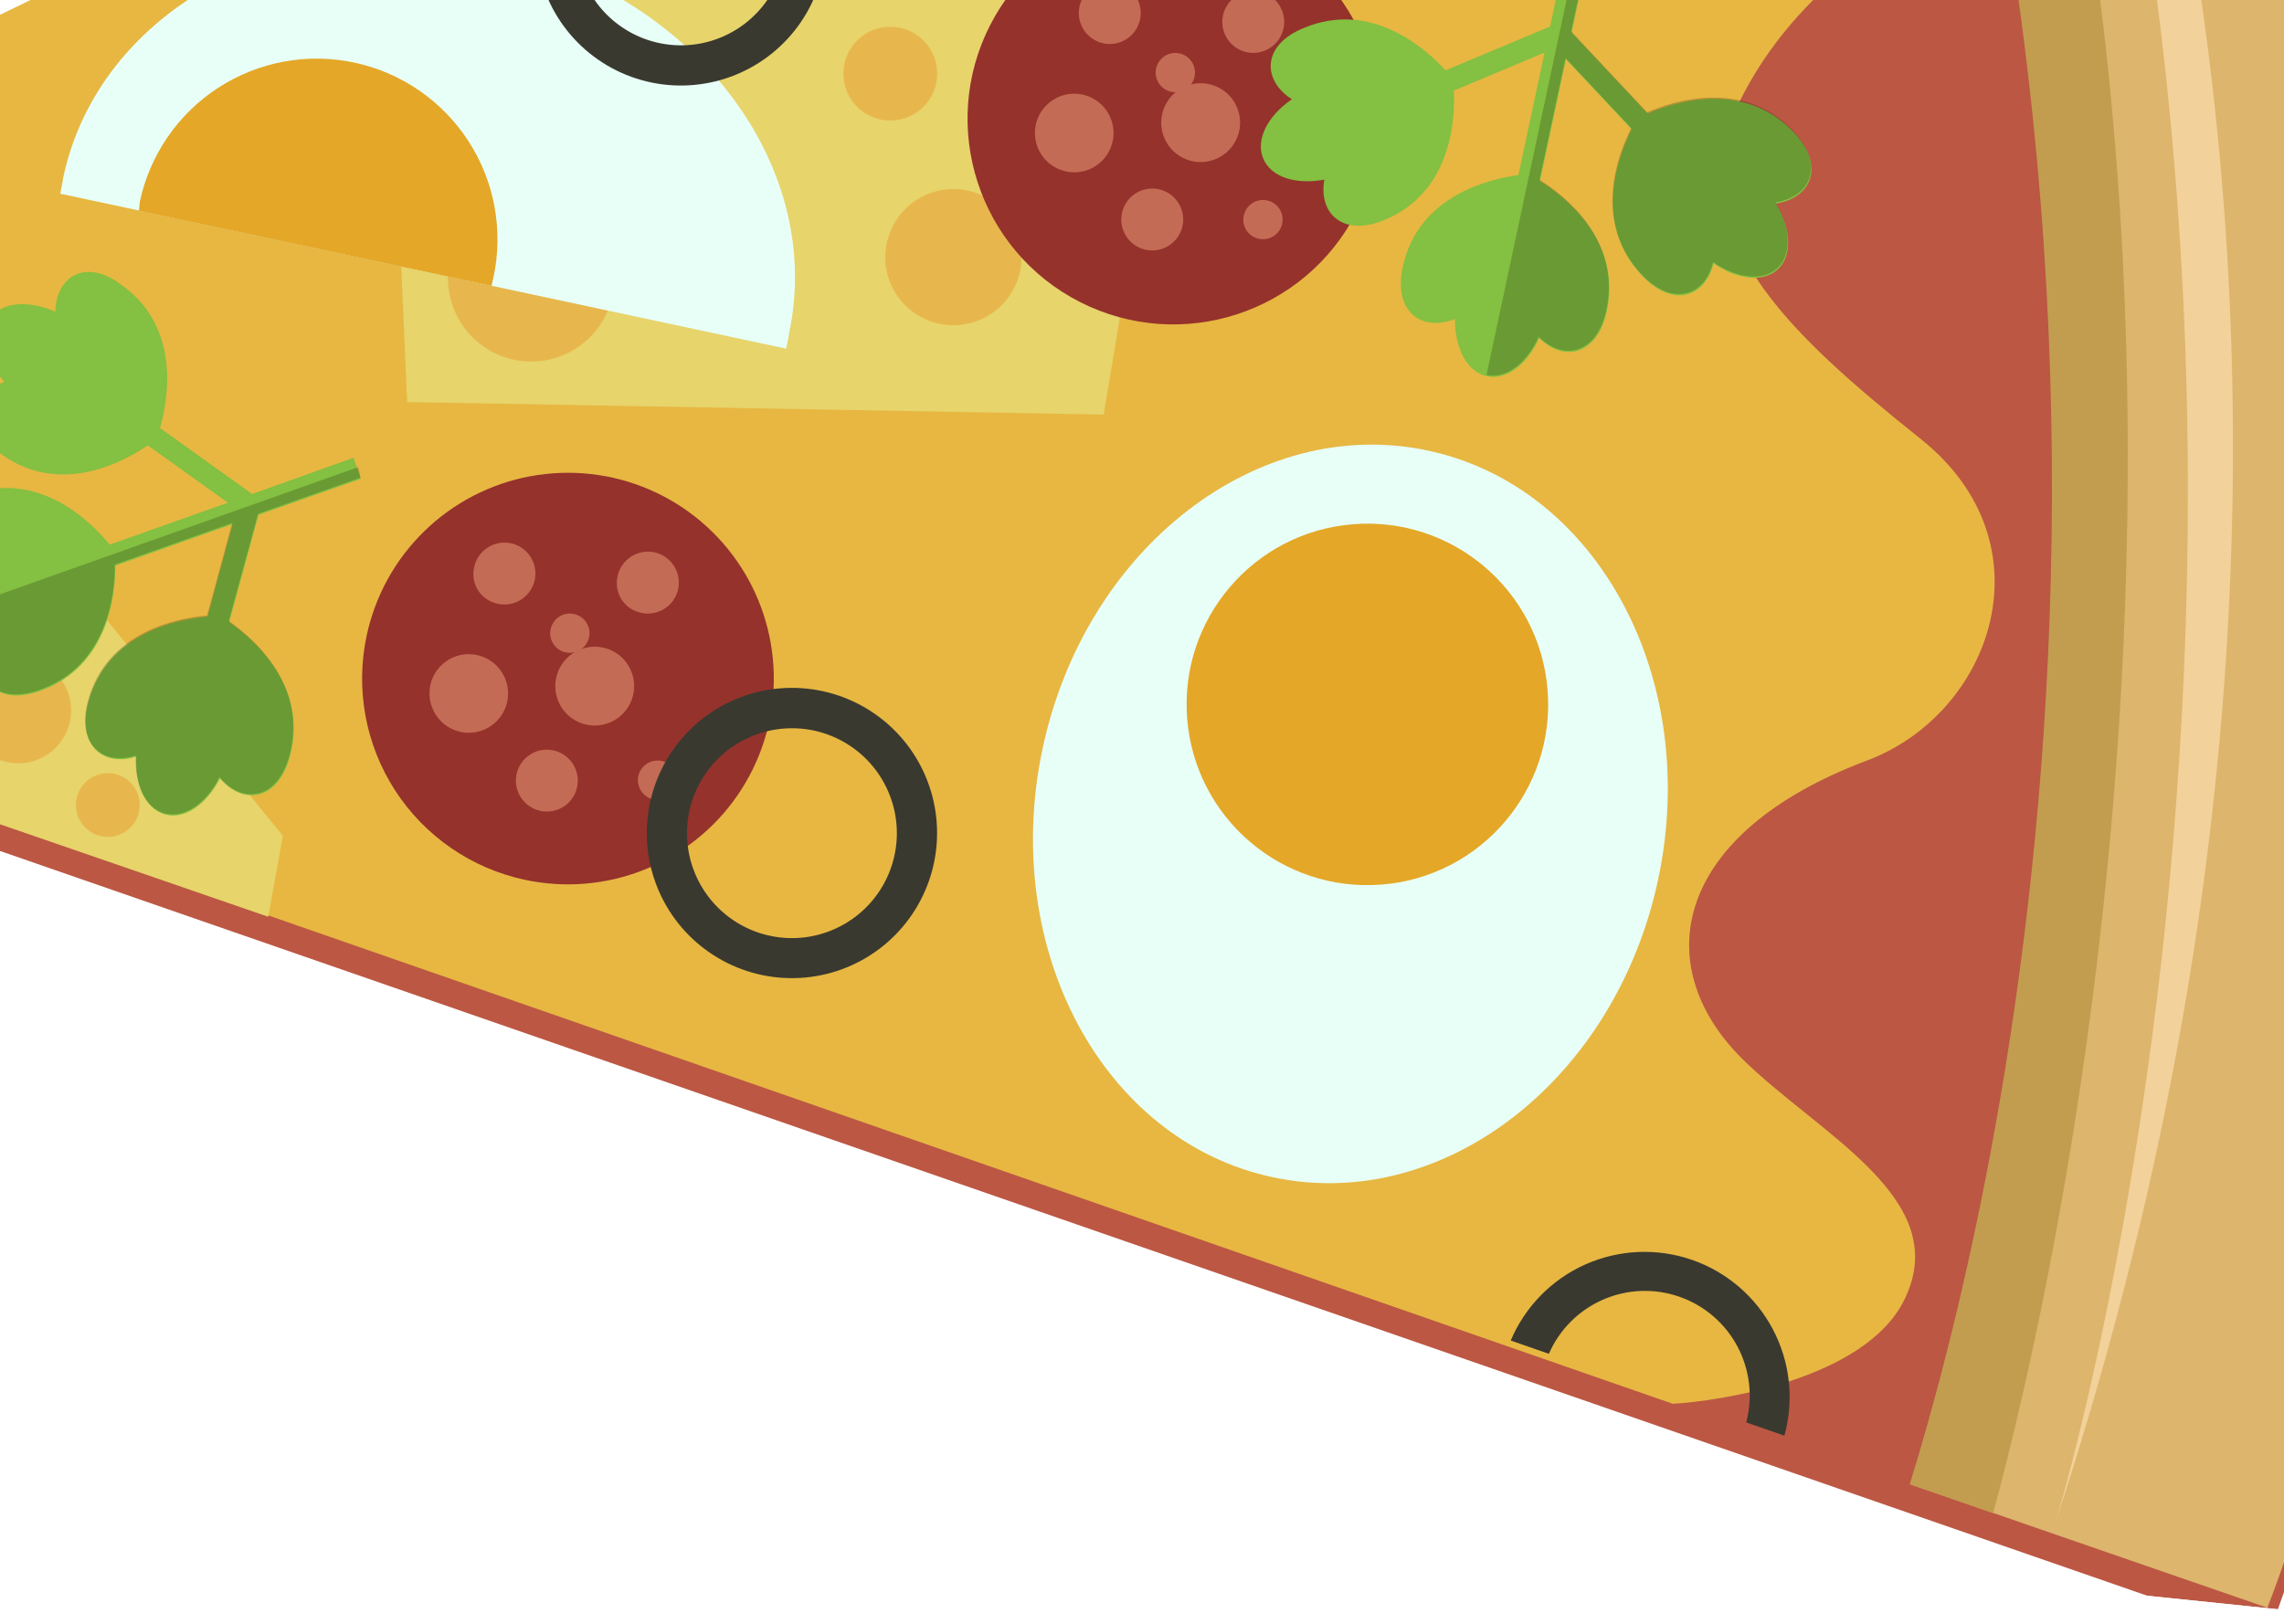 <svg width="308" height="219" viewBox="0 0 308 219" fill="none" xmlns="http://www.w3.org/2000/svg">
<g clip-path="url(#clip0_43:2010)">
<g filter="url(#filter0_d_43:2010)">
<path d="M-130.893 65.372L305.75 216.854C305.75 216.854 371.866 54.82 285.493 -136.359L-130.893 65.372Z" fill="#BC5743"/>
</g>
<path d="M240.962 -114.775C301.805 30.668 269.295 162.519 257.615 200.214L305.75 216.854C305.75 216.854 371.866 54.82 285.493 -136.359L240.962 -114.775Z" fill="#DDB56C"/>
<path d="M-130.893 65.37L225.586 189.349C231.581 189.003 251.535 186.155 256.838 175.247C263.446 161.662 245.344 153.077 234.909 142.787C222.183 130.099 225.739 112.338 251.801 102.568C268.613 96.227 276.722 73.397 259.068 59.256C241.414 45.115 225.563 30.992 234.987 12.893C244.411 -5.206 258.282 -6.438 257.783 -20.694C257.284 -34.951 246.144 -38.83 232.663 -46.644C213.854 -57.526 202.764 -71.219 220.529 -86.988C230.831 -96.121 231.662 -104.365 229.091 -108.932L-130.893 65.37Z" fill="#E7B742"/>
<path d="M249.71 -119.013L240.88 -114.785C301.722 30.658 269.212 162.509 257.533 200.204L268.776 204.093C277.494 172.115 313.879 16.975 249.71 -119.013Z" fill="#C29D50"/>
<path d="M277.216 205.259C277.216 205.259 328.051 39.632 258.008 -121.345C258.008 -121.345 340.547 12.723 277.216 205.259Z" fill="#F2D19A"/>
<path d="M240.626 193.652C241.952 188.859 241.404 183.742 239.094 179.338C236.785 174.935 232.886 171.575 228.189 169.942C223.493 168.308 218.351 168.523 213.807 170.543C209.263 172.562 205.657 176.235 203.723 180.816L208.867 182.606C210.29 179.341 212.892 176.734 216.155 175.306C219.417 173.877 223.099 173.734 226.462 174.904C229.826 176.073 232.624 178.47 234.296 181.614C235.969 184.758 236.392 188.418 235.482 191.861L240.626 193.652Z" fill="#3A3930"/>
<path d="M140.605 100.924C134.827 127.991 148.722 153.898 171.64 158.79C194.558 163.683 217.82 145.707 223.598 118.641C229.376 91.575 215.481 65.667 192.563 60.775C169.645 55.883 146.383 73.858 140.605 100.924Z" fill="#E8FFF7"/>
<path d="M182.435 70.712C169.015 71.794 159.014 83.55 160.096 96.97C161.178 110.39 172.934 120.392 186.354 119.31C199.774 118.228 209.776 106.471 208.693 93.052C207.611 79.632 195.855 69.63 182.435 70.712Z" fill="#E4A727"/>
<path d="M49.446 85.727C50.593 80.358 53.307 75.449 57.244 71.622C61.182 67.795 66.165 65.222 71.565 64.228C76.965 63.233 82.539 63.863 87.581 66.036C92.623 68.21 96.907 71.83 99.892 76.439C102.876 81.047 104.427 86.438 104.348 91.928C104.269 97.418 102.563 102.761 99.447 107.282C96.33 111.803 91.943 115.298 86.841 117.325C81.738 119.352 76.149 119.821 70.78 118.671C67.215 117.91 63.835 116.455 60.833 114.387C57.831 112.319 55.266 109.68 53.285 106.621C51.303 103.561 49.944 100.141 49.286 96.556C48.627 92.971 48.681 89.291 49.446 85.727Z" fill="#95322C"/>
<path d="M69.641 104.516C69.795 103.696 70.192 102.942 70.78 102.35C71.368 101.758 72.119 101.356 72.938 101.195C73.756 101.034 74.604 101.122 75.372 101.448C76.14 101.774 76.793 102.322 77.246 103.022C77.699 103.722 77.933 104.542 77.915 105.376C77.898 106.21 77.632 107.02 77.15 107.701C76.669 108.382 75.994 108.903 75.213 109.197C74.433 109.491 73.582 109.545 72.771 109.351C71.728 109.101 70.821 108.46 70.238 107.56C69.655 106.66 69.441 105.57 69.641 104.516Z" fill="#C46B55"/>
<path d="M83.272 77.787C83.43 76.969 83.83 76.218 84.42 75.629C85.009 75.04 85.762 74.641 86.58 74.484C87.398 74.326 88.245 74.417 89.011 74.744C89.777 75.072 90.427 75.621 90.878 76.322C91.33 77.022 91.561 77.841 91.543 78.674C91.524 79.507 91.257 80.316 90.775 80.996C90.294 81.676 89.62 82.196 88.84 82.489C88.06 82.783 87.21 82.836 86.4 82.643C85.875 82.531 85.377 82.316 84.935 82.011C84.493 81.707 84.116 81.317 83.825 80.866C83.534 80.415 83.336 79.91 83.241 79.382C83.146 78.853 83.156 78.311 83.272 77.787Z" fill="#C46B55"/>
<path d="M63.924 76.585C64.079 75.766 64.476 75.011 65.064 74.419C65.651 73.827 66.403 73.425 67.221 73.264C68.04 73.103 68.888 73.192 69.656 73.517C70.424 73.843 71.076 74.391 71.53 75.091C71.983 75.792 72.216 76.612 72.199 77.446C72.182 78.28 71.916 79.089 71.434 79.77C70.952 80.451 70.278 80.972 69.497 81.267C68.717 81.561 67.866 81.614 67.055 81.42C66.531 81.308 66.035 81.095 65.595 80.791C65.154 80.488 64.778 80.1 64.487 79.651C64.196 79.202 63.997 78.701 63.9 78.174C63.804 77.648 63.812 77.108 63.924 76.585Z" fill="#C46B55"/>
<path d="M74.254 84.85C74.363 84.337 74.622 83.869 74.998 83.504C75.374 83.139 75.849 82.893 76.364 82.798C76.879 82.703 77.411 82.763 77.892 82.97C78.374 83.177 78.783 83.521 79.068 83.961C79.354 84.4 79.502 84.914 79.496 85.438C79.489 85.962 79.328 86.472 79.031 86.904C78.735 87.336 78.317 87.671 77.831 87.865C77.345 88.06 76.812 88.106 76.299 87.999C75.958 87.927 75.634 87.788 75.346 87.591C75.059 87.393 74.813 87.141 74.623 86.849C74.433 86.556 74.302 86.229 74.239 85.886C74.176 85.543 74.181 85.191 74.254 84.85Z" fill="#C46B55"/>
<path d="M86.073 104.682C86.224 103.996 86.638 103.396 87.228 103.013C87.817 102.63 88.534 102.495 89.222 102.637C89.735 102.747 90.203 103.006 90.568 103.381C90.933 103.757 91.179 104.232 91.274 104.748C91.369 105.263 91.309 105.794 91.102 106.276C90.895 106.757 90.551 107.166 90.111 107.452C89.672 107.737 89.158 107.886 88.634 107.879C88.11 107.873 87.6 107.711 87.168 107.415C86.736 107.118 86.401 106.701 86.207 106.214C86.012 105.728 85.966 105.195 86.073 104.682Z" fill="#C46B55"/>
<path d="M58.028 92.426C58.247 91.402 58.765 90.465 59.517 89.735C60.268 89.005 61.219 88.513 62.249 88.323C63.279 88.133 64.343 88.252 65.305 88.666C66.268 89.08 67.086 89.77 67.657 90.648C68.228 91.527 68.525 92.555 68.512 93.603C68.499 94.65 68.176 95.671 67.583 96.535C66.991 97.399 66.156 98.068 65.183 98.457C64.21 98.847 63.144 98.94 62.119 98.724C60.743 98.428 59.54 97.6 58.773 96.42C58.006 95.239 57.738 93.803 58.028 92.426Z" fill="#C46B55"/>
<path d="M75.433 90.187C74.13 92.819 75.209 96.008 77.841 97.311C80.473 98.613 83.663 97.535 84.965 94.903C86.267 92.27 85.189 89.081 82.557 87.778C79.924 86.476 76.735 87.555 75.433 90.187Z" fill="#C46B55"/>
<path d="M89.146 120.842C90.823 124.33 93.497 127.243 96.829 129.212C100.162 131.182 104.003 132.119 107.868 131.906C111.733 131.692 115.448 130.338 118.544 128.014C121.639 125.69 123.976 122.5 125.26 118.848C126.543 115.196 126.715 111.246 125.753 107.496C124.792 103.747 122.741 100.366 119.859 97.782C116.977 95.198 113.393 93.526 109.562 92.978C105.73 92.43 101.821 93.03 98.331 94.703C93.648 96.952 90.05 100.969 88.327 105.871C86.605 110.772 86.899 116.157 89.146 120.842ZM119.546 106.253C120.759 108.776 121.196 111.602 120.803 114.374C120.409 117.145 119.202 119.738 117.335 121.824C115.468 123.909 113.024 125.394 110.312 126.09C107.601 126.787 104.744 126.663 102.102 125.735C99.461 124.807 97.155 123.117 95.474 120.878C93.794 118.639 92.816 115.952 92.663 113.156C92.51 110.361 93.19 107.583 94.616 105.175C96.042 102.766 98.151 100.834 100.675 99.624C102.35 98.818 104.166 98.351 106.021 98.248C107.876 98.145 109.733 98.409 111.486 99.025C113.238 99.641 114.852 100.596 116.236 101.837C117.619 103.077 118.744 104.578 119.546 106.253Z" fill="#3A3930"/>
<path d="M166.707 -51.235L148.835 55.921L54.904 54.23L51.946 -13.996L166.707 -51.235Z" fill="#E7D46B"/>
<path d="M119.585 32.777C119.962 30.999 120.858 29.373 122.16 28.105C123.461 26.837 125.11 25.983 126.897 25.652C128.683 25.322 130.528 25.528 132.197 26.246C133.867 26.964 135.285 28.161 136.274 29.686C137.263 31.21 137.777 32.994 137.751 34.811C137.726 36.628 137.162 38.397 136.131 39.893C135.1 41.389 133.648 42.546 131.959 43.217C130.27 43.888 128.42 44.042 126.644 43.662C125.465 43.412 124.347 42.932 123.354 42.249C122.361 41.566 121.512 40.694 120.856 39.683C120.201 38.672 119.751 37.542 119.533 36.357C119.315 35.172 119.333 33.955 119.585 32.777Z" fill="#E7B74D"/>
<path d="M120.708 3.643C117.234 3.284 114.126 5.809 113.767 9.284C113.408 12.758 115.933 15.865 119.408 16.224C122.882 16.583 125.989 14.058 126.348 10.584C126.707 7.11 124.182 4.002 120.708 3.643Z" fill="#E7B74D"/>
<path d="M60.647 35.205C61.108 33.032 62.205 31.044 63.796 29.494C65.388 27.945 67.403 26.901 69.588 26.497C71.772 26.093 74.027 26.346 76.068 27.224C78.109 28.102 79.843 29.566 81.052 31.43C82.26 33.294 82.889 35.474 82.858 37.696C82.827 39.917 82.138 42.079 80.877 43.909C79.617 45.738 77.842 47.153 75.778 47.973C73.713 48.794 71.452 48.984 69.28 48.519C66.373 47.891 63.834 46.138 62.216 43.643C60.598 41.148 60.034 38.114 60.647 35.205Z" fill="#E7B74D"/>
<path d="M62.298 -5.75C62.764 -7.921 63.862 -9.906 65.456 -11.453C67.049 -12.999 69.065 -14.039 71.249 -14.44C73.433 -14.841 75.687 -14.586 77.726 -13.706C79.765 -12.826 81.497 -11.361 82.704 -9.497C83.91 -7.633 84.537 -5.453 84.505 -3.233C84.473 -1.012 83.783 1.149 82.522 2.977C81.262 4.805 79.488 6.219 77.424 7.039C75.361 7.859 73.1 8.049 70.929 7.584C69.485 7.278 68.116 6.69 66.9 5.854C65.684 5.017 64.645 3.949 63.843 2.71C63.042 1.471 62.492 0.086 62.227 -1.366C61.962 -2.818 61.986 -4.308 62.298 -5.75Z" fill="#E7B74D"/>
<path d="M106.407 44.97C111.293 22.058 93.323 -1.201 66.265 -6.977C39.207 -12.752 13.286 1.124 8.502 24.067C8.429 24.773 8.234 25.445 8.122 26.126L106.006 47.026C106.137 46.368 106.334 45.675 106.407 44.97Z" fill="#E8FFF7"/>
<path d="M66.548 37.388C67.217 34.257 67.263 31.024 66.683 27.875C66.104 24.726 64.909 21.722 63.168 19.035C61.428 16.347 59.174 14.029 56.538 12.212C53.901 10.396 50.932 9.116 47.801 8.447C44.67 7.777 41.437 7.731 38.288 8.311C35.139 8.891 32.135 10.085 29.447 11.826C26.76 13.567 24.442 15.82 22.625 18.457C20.808 21.093 19.529 24.062 18.859 27.194C18.816 27.609 18.776 28.003 18.733 28.418L66.301 38.559C66.342 38.164 66.466 37.779 66.548 37.388Z" fill="#E4A727"/>
<path d="M74.165 0.428C75.84 3.919 78.512 6.835 81.844 8.808C85.177 10.78 89.019 11.72 92.885 11.508C96.751 11.297 100.468 9.944 103.565 7.62C106.663 5.297 109.001 2.107 110.286 -1.546C111.57 -5.199 111.742 -9.151 110.78 -12.902C109.819 -16.652 107.767 -20.034 104.883 -22.618C102 -25.202 98.415 -26.874 94.582 -27.421C90.748 -27.967 86.839 -27.365 83.348 -25.69C78.671 -23.44 75.077 -19.427 73.356 -14.53C71.634 -9.633 71.925 -4.254 74.165 0.428ZM104.586 -14.158C105.797 -11.636 106.232 -8.81 105.837 -6.04C105.442 -3.27 104.235 -0.679 102.368 1.405C100.501 3.489 98.058 4.973 95.347 5.669C92.637 6.365 89.781 6.242 87.141 5.315C84.501 4.388 82.195 2.699 80.514 0.462C78.834 -1.775 77.854 -4.46 77.699 -7.254C77.544 -10.048 78.221 -12.825 79.644 -15.235C81.068 -17.644 83.173 -19.577 85.695 -20.79C87.371 -21.596 89.189 -22.063 91.045 -22.166C92.902 -22.269 94.761 -22.005 96.515 -21.389C98.269 -20.773 99.885 -19.818 101.27 -18.577C102.655 -17.336 103.782 -15.835 104.586 -14.158Z" fill="#3A3930"/>
<path d="M133.499 3.433C126.549 17.085 131.982 33.786 145.634 40.736C159.286 47.686 175.987 42.253 182.937 28.601C189.887 14.949 184.454 -1.752 170.802 -8.702C157.15 -15.652 140.449 -10.219 133.499 3.433Z" fill="#95322C"/>
<path d="M151.278 28.834C151.432 28.015 151.828 27.261 152.414 26.669C153.001 26.076 153.751 25.674 154.568 25.512C155.386 25.35 156.233 25.436 157.001 25.76C157.769 26.083 158.422 26.629 158.877 27.328C159.332 28.026 159.568 28.844 159.553 29.677C159.539 30.511 159.276 31.321 158.797 32.003C158.319 32.685 157.647 33.209 156.869 33.506C156.09 33.803 155.24 33.861 154.429 33.671C153.382 33.426 152.469 32.786 151.882 31.885C151.295 30.984 151.079 29.891 151.278 28.834Z" fill="#C46B55"/>
<path d="M164.9 2.188C165.054 1.369 165.45 0.615 166.037 0.023C166.623 -0.569 167.373 -0.972 168.191 -1.134C169.008 -1.296 169.855 -1.21 170.623 -0.886C171.391 -0.562 172.045 -0.016 172.5 0.682C172.955 1.38 173.19 2.199 173.176 3.032C173.162 3.865 172.898 4.675 172.42 5.357C171.941 6.04 171.269 6.563 170.491 6.86C169.712 7.157 168.863 7.215 168.051 7.025C167.004 6.78 166.092 6.14 165.505 5.239C164.918 4.338 164.701 3.245 164.9 2.188Z" fill="#C46B55"/>
<path d="M145.555 0.965C145.713 0.148 146.112 -0.603 146.7 -1.192C147.288 -1.781 148.039 -2.181 148.856 -2.34C149.674 -2.498 150.519 -2.409 151.286 -2.084C152.052 -1.758 152.703 -1.211 153.156 -0.513C153.609 0.186 153.842 1.004 153.827 1.836C153.811 2.668 153.547 3.477 153.068 4.158C152.59 4.839 151.919 5.361 151.141 5.658C150.363 5.955 149.514 6.012 148.704 5.823C147.653 5.577 146.738 4.934 146.15 4.029C145.563 3.123 145.35 2.025 145.555 0.965Z" fill="#C46B55"/>
<path d="M155.905 9.232C156.015 8.719 156.276 8.25 156.652 7.885C157.029 7.52 157.506 7.275 158.022 7.181C158.538 7.087 159.071 7.149 159.552 7.358C160.033 7.567 160.442 7.914 160.726 8.355C161.009 8.796 161.156 9.312 161.147 9.836C161.138 10.361 160.973 10.871 160.673 11.302C160.374 11.732 159.954 12.065 159.465 12.257C158.977 12.448 158.443 12.491 157.93 12.379C157.245 12.229 156.647 11.813 156.267 11.223C155.888 10.634 155.758 9.917 155.905 9.232Z" fill="#C46B55"/>
<path d="M167.725 29.065C167.835 28.552 168.094 28.084 168.469 27.719C168.845 27.354 169.321 27.108 169.836 27.013C170.351 26.918 170.883 26.978 171.364 27.185C171.845 27.392 172.254 27.737 172.54 28.176C172.825 28.615 172.974 29.129 172.967 29.653C172.961 30.177 172.799 30.687 172.503 31.119C172.207 31.551 171.789 31.886 171.303 32.08C170.816 32.275 170.283 32.322 169.771 32.214C169.428 32.144 169.102 32.007 168.813 31.811C168.524 31.614 168.277 31.362 168.087 31.069C167.896 30.775 167.766 30.447 167.704 30.103C167.642 29.759 167.649 29.406 167.725 29.065Z" fill="#C46B55"/>
<path d="M139.677 16.829C139.897 15.804 140.416 14.867 141.169 14.137C141.921 13.407 142.873 12.916 143.905 12.727C144.936 12.538 146 12.659 146.963 13.075C147.925 13.491 148.743 14.183 149.312 15.063C149.882 15.944 150.177 16.973 150.161 18.022C150.145 19.07 149.819 20.09 149.223 20.953C148.628 21.816 147.789 22.483 146.815 22.869C145.84 23.256 144.773 23.345 143.748 23.125C142.373 22.83 141.172 22.001 140.408 20.82C139.645 19.639 139.382 18.204 139.677 16.829Z" fill="#C46B55"/>
<path d="M157.144 14.185C155.842 16.817 156.92 20.007 159.552 21.309C162.184 22.611 165.374 21.533 166.676 18.901C167.978 16.268 166.9 13.079 164.268 11.777C161.636 10.474 158.446 11.553 157.144 14.185Z" fill="#C46B55"/>
<path d="M174.213 13.39C170.984 15.595 169.267 18.817 170.344 21.383C171.422 23.949 174.804 24.928 178.59 24.228C177.761 28.801 181.121 32.023 186.759 29.647C195.751 25.876 196.236 16.106 196.05 12.226L208.289 7.091L204.755 23.617C201.011 24.111 191.237 26.312 189.166 36.001C187.858 42.161 191.785 44.77 196.203 43.023C196.174 46.965 197.835 50.179 200.525 50.751C203.214 51.322 205.982 49.112 207.561 45.603C210.852 48.881 215.395 47.965 216.684 41.992C218.72 32.446 210.985 26.485 207.673 24.422L211.174 7.998L220.038 17.454C218.274 20.923 214.732 30.02 221.402 37.151C225.578 41.611 229.948 40.132 231.075 35.527C234.247 37.723 237.788 38.172 239.763 36.32C241.738 34.468 241.528 30.816 239.483 27.458C244.214 26.751 246.191 22.444 241.94 17.892C235.175 10.667 225.574 13.83 222.188 15.326L211.944 4.406L215.003 -9.966L212.067 -10.584L209.029 3.58L194.927 9.487C192.403 6.709 185.003 -0.057 175.858 3.761C170.146 6.045 170.178 10.812 174.213 13.39Z" fill="#84C041"/>
<path opacity="0.2" d="M213.476 -10.417L200.459 50.576C203.128 51.146 205.916 48.937 207.495 45.428C210.787 48.706 215.329 47.791 216.618 41.818C218.654 32.271 210.919 26.311 207.607 24.248L211.109 7.824L219.972 17.279C218.208 20.748 214.666 29.845 221.336 36.976C225.512 41.436 229.882 39.957 231.009 35.353C234.181 37.548 237.722 37.998 239.697 36.146C241.672 34.294 241.462 30.642 239.417 27.283C244.148 26.576 246.125 22.269 241.875 17.717C235.109 10.493 225.508 13.655 222.122 15.152L211.878 4.231L214.937 -10.14L213.476 -10.417Z" fill="black"/>
<path d="M38.156 112.74L-8.01 56.142L-59.299 90.73L36.168 123.655L38.156 112.74Z" fill="#E7D46B"/>
<path d="M-4.527 94.313C-4.229 92.93 -3.527 91.668 -2.51 90.685C-1.493 89.702 -0.208 89.043 1.184 88.793C2.576 88.542 4.01 88.71 5.306 89.275C6.602 89.841 7.701 90.779 8.463 91.97C9.225 93.162 9.616 94.552 9.587 95.966C9.558 97.38 9.109 98.753 8.298 99.911C7.487 101.07 6.35 101.961 5.031 102.472C3.713 102.984 2.272 103.092 0.892 102.783C-0.943 102.367 -2.541 101.245 -3.555 99.659C-4.569 98.074 -4.918 96.153 -4.527 94.313Z" fill="#E7B74D"/>
<path d="M10.329 107.703C10.503 106.87 10.921 106.107 11.529 105.512C12.136 104.916 12.907 104.514 13.744 104.357C14.58 104.199 15.444 104.294 16.227 104.628C17.009 104.962 17.675 105.521 18.14 106.234C18.605 106.947 18.847 107.782 18.837 108.633C18.827 109.484 18.565 110.313 18.084 111.014C17.602 111.716 16.923 112.259 16.133 112.575C15.342 112.891 14.476 112.965 13.644 112.788C12.531 112.551 11.557 111.883 10.936 110.93C10.315 109.977 10.097 108.817 10.329 107.703Z" fill="#E7B74D"/>
<path d="M7.463 42.046C3.892 40.46 0.259 40.693 -1.335 42.921C-2.929 45.148 -2.025 48.578 0.568 51.51C-3.799 53.157 -4.734 57.74 0.228 61.295C8.159 66.983 16.725 62.265 19.93 60.079L30.735 67.805L14.792 73.459C12.427 70.55 5.344 63.355 -3.917 66.679C-9.776 68.759 -10.016 73.518 -6.129 76.312C-9.485 78.336 -11.361 81.457 -10.433 84.05C-9.505 86.643 -6.167 87.848 -2.379 87.338C-3.476 91.861 -0.302 95.253 5.408 93.199C14.577 89.95 15.604 80.215 15.546 76.307L31.382 70.683L27.993 83.174C24.118 83.508 14.495 85.263 11.928 94.67C10.332 100.569 13.955 103.482 18.383 102.052C18.173 105.912 19.643 109.148 22.276 109.861C24.91 110.573 27.895 108.49 29.663 104.98C32.745 108.655 37.464 108.073 39.091 102.072C41.696 92.501 34.01 86.062 30.916 83.917L34.867 69.449L48.672 64.581L47.664 61.749L34.004 66.632L21.579 57.731C22.625 54.104 24.504 44.248 16.454 38.485C11.576 34.729 7.557 37.272 7.463 42.046Z" fill="#84C041"/>
<path opacity="0.2" d="M48.31 63.011L-10.501 83.896C-9.589 86.445 -6.235 87.694 -2.447 87.184C-3.544 91.707 -0.37 95.099 5.34 93.045C14.509 89.796 15.536 80.061 15.478 76.153L31.314 70.529L27.925 83.02C24.05 83.354 14.427 85.109 11.86 94.516C10.264 100.415 13.887 103.328 18.315 101.898C18.105 105.758 19.575 108.994 22.208 109.707C24.841 110.42 27.826 108.336 29.595 104.826C32.677 108.502 37.396 107.919 39.023 101.918C41.628 92.347 33.942 85.908 30.848 83.763L34.798 69.295L48.605 64.427L48.31 63.011Z" fill="black"/>
</g>
<defs>
<filter id="filter0_d_43:2010" x="-138.893" y="-140.359" width="476.835" height="369.213" filterUnits="userSpaceOnUse" color-interpolation-filters="sRGB">
<feFlood flood-opacity="0" result="BackgroundImageFix"/>
<feColorMatrix in="SourceAlpha" type="matrix" values="0 0 0 0 0 0 0 0 0 0 0 0 0 0 0 0 0 0 127 0" result="hardAlpha"/>
<feOffset dy="4"/>
<feGaussianBlur stdDeviation="4"/>
<feComposite in2="hardAlpha" operator="out"/>
<feColorMatrix type="matrix" values="0 0 0 0 0 0 0 0 0 0 0 0 0 0 0 0 0 0 0.15 0"/>
<feBlend mode="normal" in2="BackgroundImageFix" result="effect1_dropShadow_43:2010"/>
<feBlend mode="normal" in="SourceGraphic" in2="effect1_dropShadow_43:2010" result="shape"/>
</filter>
<clipPath id="clip0_43:2010">
<rect width="461.318" height="349.323" fill="white" transform="translate(317.079 218.087) rotate(-174.1)"/>
</clipPath>
</defs>
</svg>
